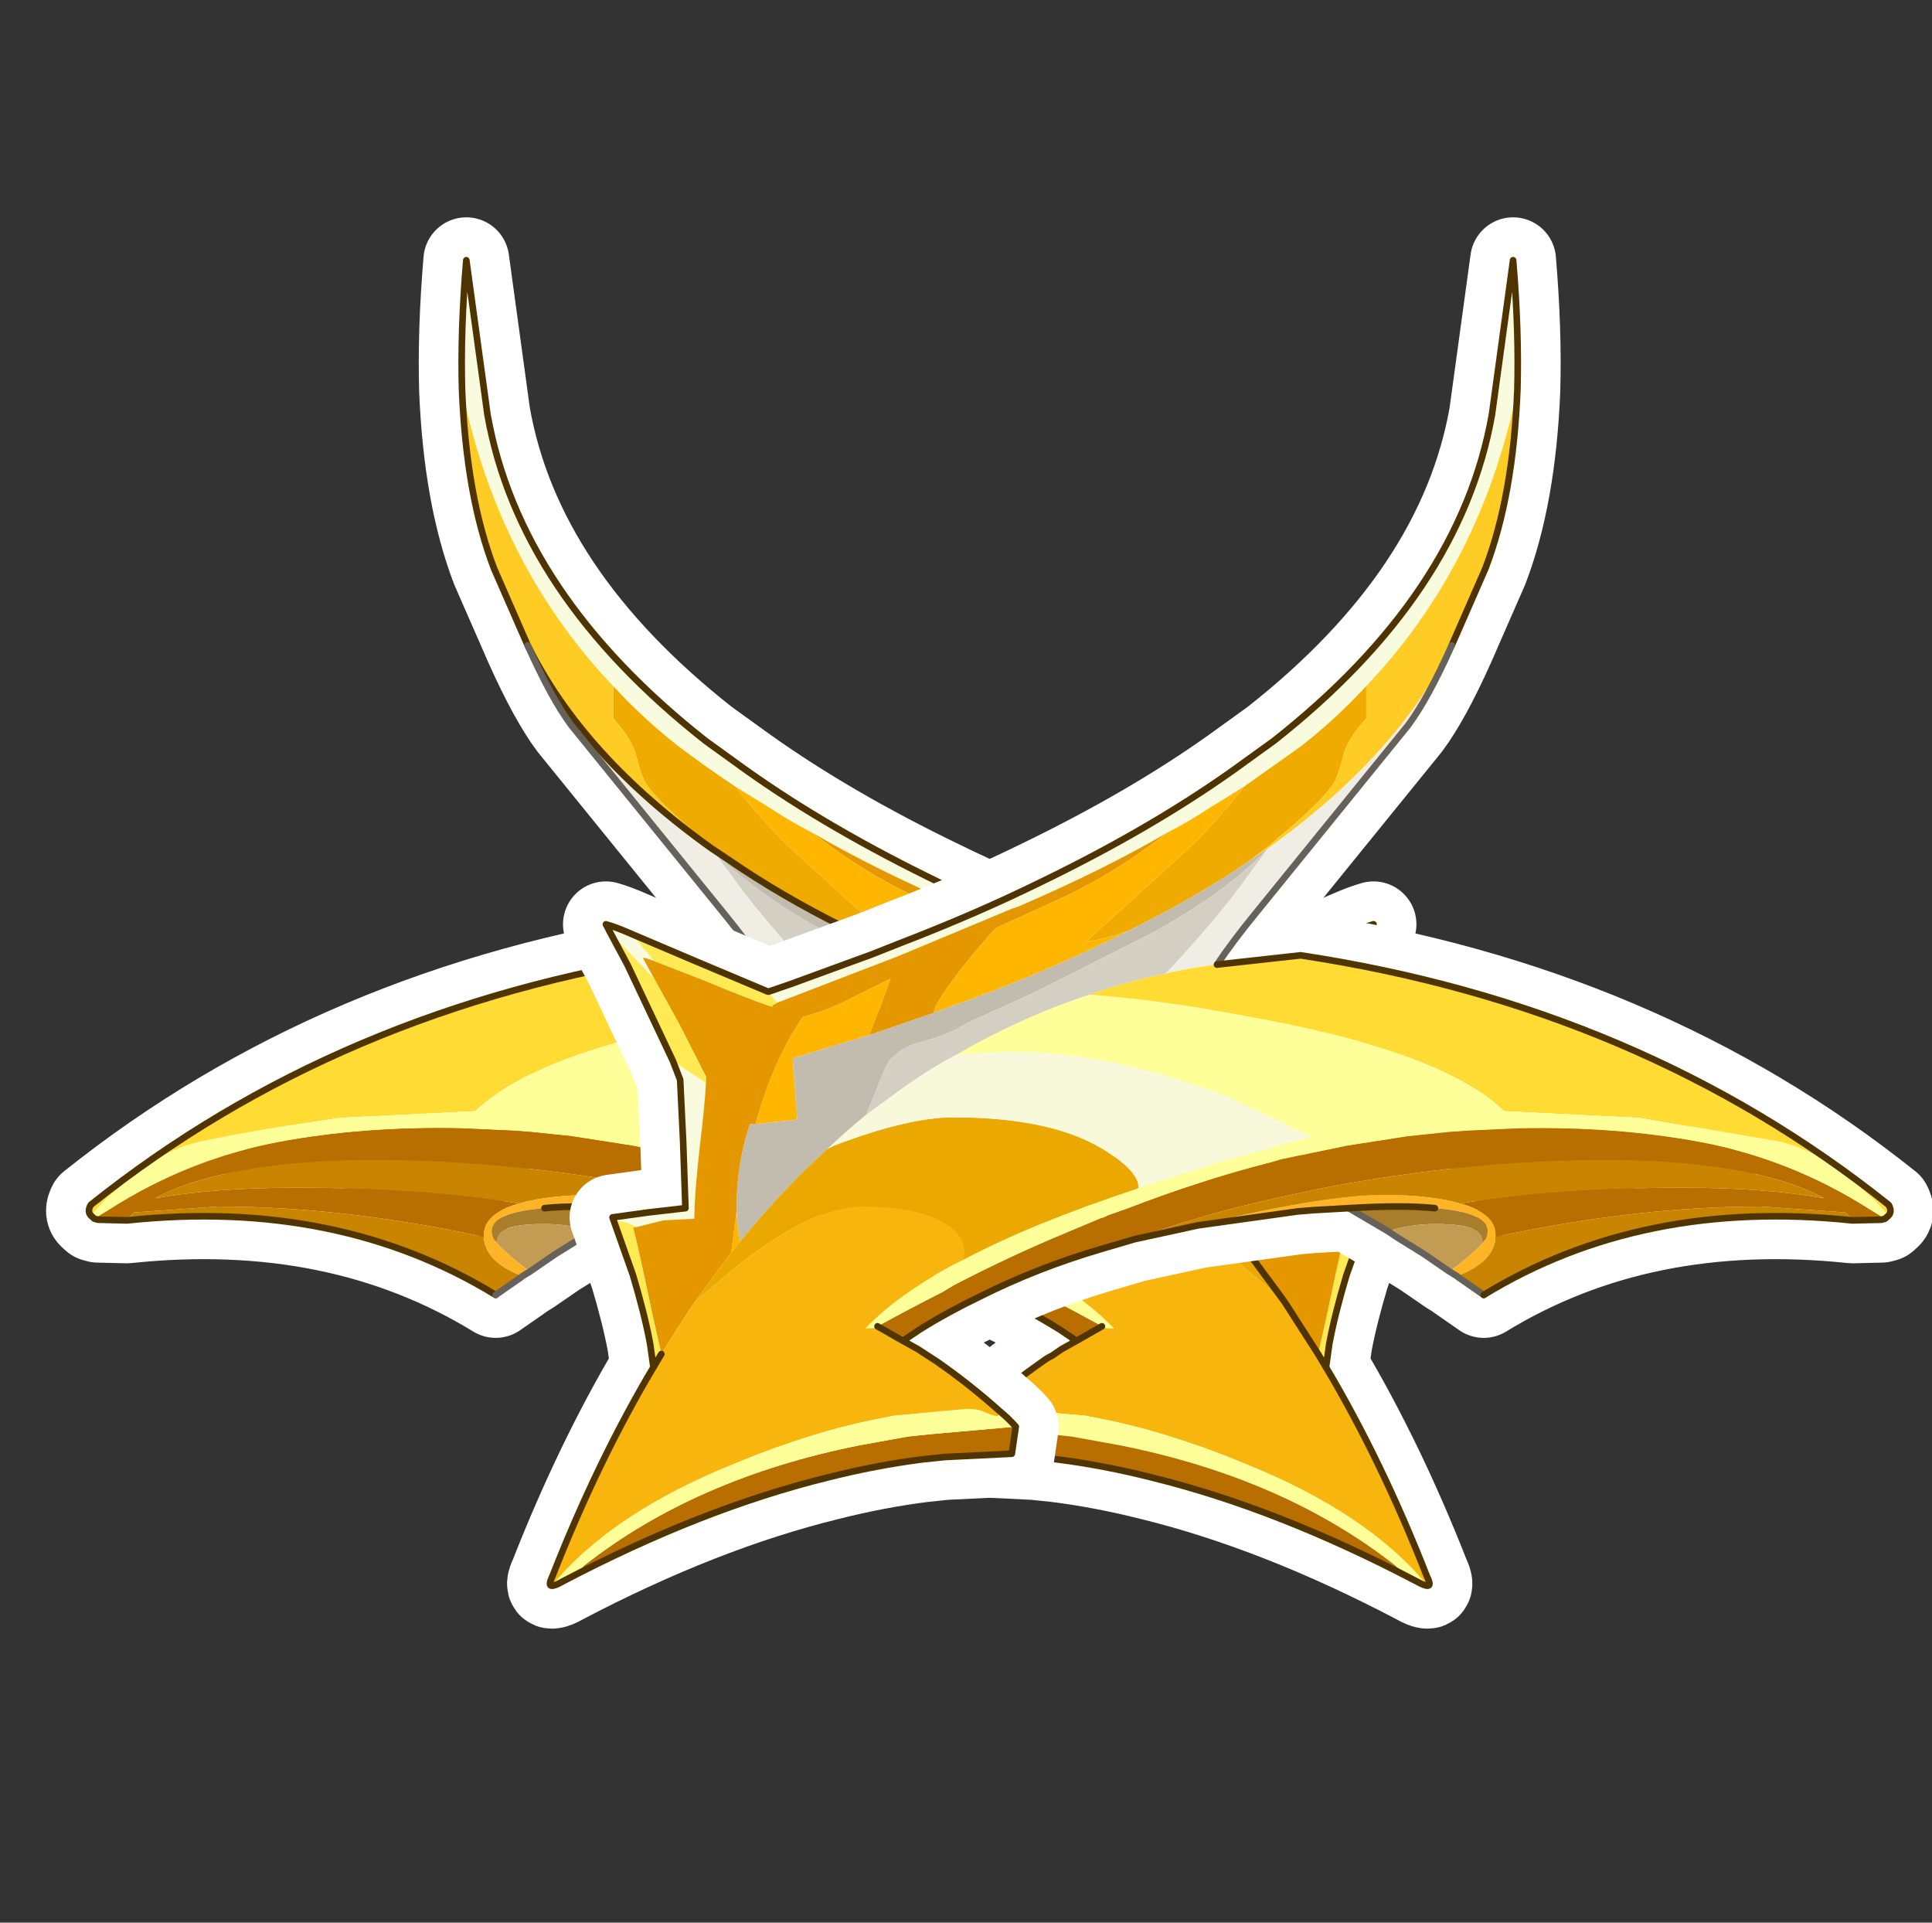 <?xml version="1.0" encoding="UTF-8" standalone="no"?>
<svg xmlns:ffdec="https://www.free-decompiler.com/flash" xmlns:xlink="http://www.w3.org/1999/xlink" ffdec:objectType="frame" height="30.0px" width="30.15px" xmlns="http://www.w3.org/2000/svg">
  <rect width="100%" height="100%" fill="#333333" stroke="none"/>
  <g transform="matrix(1.0, 0.0, 0.0, 1.0, 0.0, 0.0)">
    <use ffdec:characterId="1" height="30.0" transform="matrix(1.0, 0.0, 0.0, 1.0, 0.0, 0.0)" width="30.0" xlink:href="#shape0"/>
    <use ffdec:characterId="3" height="213.8" transform="matrix(0.103, 0.0, 0.0, 0.103, 0.716, 3.391)" width="285.95" xlink:href="#sprite0"/>
  </g>
  <defs>
    <g id="shape0" transform="matrix(1.0, 0.0, 0.0, 1.0, 0.0, 0.0)">
      <path d="M0.0 0.0 L30.0 0.0 30.0 30.0 0.0 30.0 0.0 0.0" fill="#33cc66" fill-opacity="0.0" fill-rule="evenodd" stroke="none"/>
    </g>
    <g id="sprite0" transform="matrix(1.0, 0.0, 0.0, 1.0, 91.1, 101.05)">
      <use ffdec:characterId="2" height="213.8" transform="matrix(1.0, 0.0, 0.0, 1.0, -91.1, -101.05)" width="285.95" xlink:href="#shape1"/>
    </g>
    <g id="shape1" transform="matrix(1.0, 0.0, 0.0, 1.0, 91.1, 101.05)">
      <path d="M-5.15 -30.05 L-5.15 -25.15 Q-2.25 -21.95 -1.65 -19.4 -0.8 -16.15 -0.05 -15.05 1.95 -12.2 8.9 -6.45 L9.25 -6.1 12.45 -3.65 9.75 -5.45 Q-9.8 -19.4 -18.1 -36.2 L-23.2 -47.85 Q-27.4 -58.8 -28.05 -74.95 -22.5 -48.25 -5.15 -30.05" fill="#ffcc25" fill-rule="evenodd" stroke="none"/>
      <path d="M12.45 -3.65 L9.25 -6.1 8.9 -6.45 Q1.95 -12.2 -0.05 -15.05 -0.8 -16.15 -1.65 -19.4 -2.25 -21.95 -5.15 -25.15 L-5.15 -30.05 Q-0.65 -25.15 4.7 -20.95 8.8 -17.85 13.45 -14.75 18.1 -8.55 24.65 -2.8 L36.9 8.3 37.15 8.65 Q34.3 8.3 30.7 6.95 L30.65 6.95 29.85 6.5 Q20.3 1.75 12.45 -3.65" fill="#f0ab00" fill-rule="evenodd" stroke="none"/>
      <path d="M-5.15 -30.05 Q-22.5 -48.25 -28.05 -74.95 -28.3 -83.95 -27.4 -94.55 L-24.2 -71.2 Q-19.4 -43.95 8.9 -21.7 L15.0 -17.3 Q27.6 -8.35 44.35 -0.25 54.15 4.55 65.45 8.9 L69.75 10.6 82.05 15.1 85.4 16.25 85.5 16.25 84.25 17.7 84.15 17.95 75.45 14.6 65.7 10.85 48.45 3.65 47.65 3.4 Q34.55 -2.25 25.15 -7.75 21.65 -9.55 18.8 -11.45 L13.45 -14.75 Q8.8 -17.85 4.7 -20.95 -0.65 -25.15 -5.15 -30.05 M106.2 7.5 Q108.45 6.5 110.05 6.05 L109.4 7.3 102.75 14.25 104.45 11.15 104.1 11.15 102.75 11.6 106.2 7.5 M99.9 26.75 Q99.25 28.1 98.8 29.6 L98.35 38.9 98.0 49.05 103.65 49.7 109.05 50.45 108.85 51.0 108.55 51.0 Q106.95 51.0 105.45 51.9 L105.35 51.9 101.35 50.9 96.65 50.65 Q96.65 46.95 95.8 39.5 95.05 33.3 94.9 30.1 L99.9 26.75" fill="#f8fbde" fill-rule="evenodd" stroke="none"/>
      <path d="M9.75 -5.45 L12.45 -3.65 Q20.3 1.75 29.85 6.5 L30.65 6.95 30.7 6.95 Q40.5 11.95 52.15 16.45 L60.35 19.45 70.1 22.8 81.75 26.35 81.05 35.65 87.35 36.3 88.25 36.3 88.85 38.3 Q89.6 41.15 89.95 43.85 L90.25 49.05 90.25 49.45 Q90.25 51.0 89.7 54.1 83.4 46.35 76.45 40.05 L73.45 37.3 70.65 34.95 69.65 32.55 69.0 30.95 Q67.8 27.75 67.25 27.0 L67.15 26.75 Q65.45 24.75 62.45 23.9 58.1 22.8 55.4 21.05 L45.1 16.35 Q34.8 11.4 27.85 7.65 16.1 1.3 9.75 -5.45" fill="#c2bcae" fill-rule="evenodd" stroke="none"/>
      <path d="M-18.1 -36.2 Q-9.8 -19.4 9.75 -5.45 L14.55 1.1 Q19.75 7.75 25.25 13.5 21.4 12.6 17.45 12.15 15.1 8.65 11.75 4.55 L-11.45 -24.05 Q-14.45 -28.05 -18.1 -36.2" fill="#f0ede5" fill-rule="evenodd" stroke="none"/>
      <path d="M30.7 6.95 Q34.3 8.3 37.15 8.65 L36.9 8.3 24.65 -2.8 Q18.1 -8.55 13.45 -14.75 L18.8 -11.45 Q21.65 -9.55 25.15 -7.75 33.45 -1.25 42.75 2.85 46.1 4.3 51.05 6.65 L53.85 9.85 Q60.35 17.8 60.35 19.35 L60.35 19.45 52.15 16.45 Q40.5 11.95 30.7 6.95 M70.1 22.8 L68.65 19.05 66.9 14.25 72.85 17.2 Q76.3 19.05 80.2 20.05 84.4 26.1 87.15 35.4 L87.35 36.3 81.05 35.65 81.75 26.35 70.1 22.8 M90.25 49.45 L91.05 55.75 89.7 54.1 Q90.25 51.0 90.25 49.45" fill="#ffb600" fill-rule="evenodd" stroke="none"/>
      <path d="M-84.3 50.15 Q-84.85 49.55 -84.3 48.55 -46.75 18.55 4.8 10.75 L17.45 12.15 Q21.4 12.6 25.25 13.5 31.2 14.7 36.8 16.7 24.85 17.6 10.25 20.45 -17.15 25.65 -26.05 34.3 L-46.4 35.3 Q-58.55 37.05 -67.45 38.9 -73.9 40.25 -80.4 46.25 -82.6 48.05 -84.2 50.15 L-84.3 50.15" fill="#ffdb33" fill-rule="evenodd" stroke="none"/>
      <path d="M118.25 106.25 Q117.7 106.25 116.6 105.6 L113.75 103.6 113.3 103.15 Q96.45 89.95 71.75 85.0 L64.3 83.65 60.95 83.3 47.95 82.15 Q49.05 80.9 50.4 79.8 L50.3 80.2 50.55 80.3 50.65 80.55 52.4 80.05 Q53.65 79.45 55.25 79.45 L66.45 80.45 68.65 80.9 Q78.65 82.8 90.35 87.65 109.2 95.2 118.25 106.25 M-83.75 50.65 L-84.3 50.15 -84.2 50.15 Q-82.6 48.05 -80.4 46.25 -73.9 40.25 -67.45 38.9 -58.55 37.05 -46.4 35.3 L-26.05 34.3 Q-17.15 25.65 10.25 20.45 24.85 17.6 36.8 16.7 47.2 20.15 56.85 25.75 L48.95 25.35 Q33.15 25.35 15.2 32.45 L3.05 38.3 5.15 38.75 17.55 42.25 29.35 45.95 29.6 46.1 Q45.35 51.3 55.85 56.85 58.5 58.1 60.6 59.45 67.0 63.3 70.75 67.3 L68.55 67.15 68.9 66.95 Q63.9 64.2 59.05 61.75 L57.4 60.75 Q48.95 56.35 40.65 52.9 L35.05 50.55 34.05 50.15 30.95 49.05 Q20.05 44.85 9.5 42.15 L7.55 41.6 -2.15 39.6 -11.45 38.15 -17.65 37.5 -20.5 37.3 -28.2 36.95 Q-43.05 36.65 -55.85 39.05 -69.45 41.6 -81.4 49.2 L-83.75 50.65" fill="#ffff99" fill-rule="evenodd" stroke="none"/>
      <path d="M116.6 105.6 Q95.55 94.55 76.45 89.85 69.15 88.0 62.05 87.1 L58.7 86.75 48.55 86.25 47.95 82.15 60.95 83.3 64.3 83.65 71.75 85.0 Q96.45 89.95 113.3 103.15 L113.75 103.6 116.6 105.6 M65.05 69.15 L62.45 67.4 Q58.1 64.7 53.4 62.45 44.75 58.1 35.05 55.25 32.6 54.4 29.95 53.75 20.3 50.15 8.65 47.55 L1.2 45.95 Q-21.0 41.75 -41.55 41.75 -53.6 41.75 -62.8 43.6 -70.1 45.1 -74.55 47.55 -65.5 45.95 -53.2 45.95 -33.75 45.95 -19.4 48.35 L-19.75 48.45 Q-24.6 49.9 -24.75 52.9 L-24.75 53.4 Q-46.0 48.8 -65.0 48.8 L-77.75 49.7 -79.0 50.9 -83.2 50.8 -83.75 50.65 -81.4 49.2 Q-69.45 41.6 -55.85 39.05 -43.05 36.65 -28.2 36.95 L-20.5 37.3 -17.65 37.5 -11.45 38.15 -2.15 39.6 7.55 41.6 9.5 42.15 Q20.05 44.85 30.95 49.05 L34.05 50.15 35.05 50.55 40.65 52.9 Q48.95 56.35 57.4 60.75 L59.05 61.75 Q63.9 64.2 68.9 66.95 L68.55 67.15 65.05 69.15" fill="#b86f00" fill-rule="evenodd" stroke="none"/>
      <path d="M29.95 53.75 Q25.25 52.55 20.3 51.65 12.75 49.8 6.65 48.7 -2.4 47.05 -7.85 47.05 -15.0 47.05 -19.4 48.35 -33.75 45.95 -53.2 45.95 -65.5 45.95 -74.55 47.55 -70.1 45.1 -62.8 43.6 -53.6 41.75 -41.55 41.75 -21.0 41.75 1.2 45.95 L8.65 47.55 Q20.3 50.15 29.95 53.75 M-18.9 59.35 L-19.0 59.45 -22.95 62.2 Q-46.9 47.55 -78.75 50.9 L-79.0 50.9 -77.75 49.7 -65.0 48.8 Q-46.0 48.8 -24.75 53.4 -24.6 56.75 -20.1 58.85 L-18.9 59.35" fill="#c98400" fill-rule="evenodd" stroke="none"/>
      <path d="M20.3 51.65 L5.25 49.55 2.8 49.35 -2.5 49.05 Q-10.7 48.55 -15.55 49.05 -25.1 49.8 -23.2 53.75 L-22.95 54.0 -22.85 54.25 Q-21.0 56.25 -17.75 58.65 L-18.9 59.35 -20.1 58.85 Q-24.6 56.75 -24.75 53.4 L-24.75 52.9 Q-24.6 49.9 -19.75 48.45 L-19.4 48.35 Q-15.0 47.05 -7.85 47.05 -2.4 47.05 6.65 48.7 12.75 49.8 20.3 51.65" fill="#ffb425" fill-rule="evenodd" stroke="none"/>
      <path d="M-2.5 49.05 L-8.45 52.55 Q-11.9 51.45 -15.55 51.45 -20.35 51.45 -21.85 52.45 -22.75 53.0 -22.85 54.25 L-22.95 54.0 -23.2 53.75 Q-25.1 49.8 -15.55 49.05 -10.7 48.55 -2.5 49.05" fill="#a87d2b" fill-rule="evenodd" stroke="none"/>
      <path d="M85.5 16.25 L96.55 11.6 106.2 7.5 102.75 11.6 Q100.1 12.5 95.05 14.6 87.85 17.6 84.85 18.55 L84.85 18.35 84.15 17.95 84.25 17.7 85.5 16.25 M109.4 7.3 L106.75 12.25 Q103.1 19.55 99.9 26.75 L94.9 30.1 94.9 29.1 Q94.9 28.85 99.0 21.05 L102.75 14.25 109.4 7.3 M108.85 51.0 L105.95 59.2 Q104.2 65.05 103.35 69.6 L102.85 73.15 101.65 71.15 102.25 68.5 103.1 64.7 Q105.45 53.55 105.95 52.0 L105.35 51.9 105.45 51.9 Q106.95 51.0 108.55 51.0 L108.85 51.0" fill="#ffea54" fill-rule="evenodd" stroke="none"/>
      <path d="M102.75 11.6 L104.1 11.15 104.45 11.15 102.75 14.25 99.0 21.05 Q94.9 28.85 94.9 29.1 L94.9 30.1 Q95.05 33.3 95.8 39.5 96.65 46.95 96.65 50.65 L101.35 50.9 105.35 51.9 105.95 52.0 Q105.45 53.55 103.1 64.7 L102.25 68.5 101.65 71.15 96.55 63.2 92.05 57.1 91.05 55.75 90.25 49.45 90.25 49.05 89.95 43.85 Q89.6 41.15 88.85 38.3 L88.25 36.3 87.35 36.3 87.15 35.4 Q84.4 26.1 80.2 20.05 76.3 19.05 72.85 17.2 L66.9 14.25 68.65 19.05 70.1 22.8 60.35 19.45 60.35 19.35 Q60.35 17.8 53.85 9.85 L51.05 6.65 Q46.1 4.3 42.75 2.85 33.45 -1.25 25.15 -7.75 34.55 -2.25 47.65 3.4 L48.45 3.65 65.7 10.85 75.45 14.6 84.15 17.95 84.85 18.35 84.85 18.55 Q87.85 17.6 95.05 14.6 100.1 12.5 102.75 11.6" fill="#e59700" fill-rule="evenodd" stroke="none"/>
      <path d="M9.75 -5.45 Q16.1 1.3 27.85 7.65 34.8 11.4 45.1 16.35 L55.4 21.05 Q58.1 22.8 62.45 23.9 65.45 24.75 67.15 26.75 L67.25 27.0 Q67.8 27.75 69.0 30.95 L69.65 32.55 70.65 34.95 64.7 30.6 62.35 29.0 56.85 25.75 Q47.2 20.15 36.8 16.7 31.2 14.7 25.25 13.5 19.75 7.75 14.55 1.1 L9.75 -5.45" fill="#d4cfc3" fill-rule="evenodd" stroke="none"/>
      <path d="M56.85 25.75 L62.35 29.0 64.7 30.6 70.65 34.95 73.45 37.3 76.45 40.05 75.55 39.6 Q64.3 35.3 57.5 35.3 42.25 35.3 34.3 40.4 29.35 43.5 29.35 45.95 L17.55 42.25 5.15 38.75 3.05 38.3 15.2 32.45 Q33.15 25.35 48.95 25.35 L56.85 25.75" fill="#f8f9da" fill-rule="evenodd" stroke="none"/>
      <path d="M91.05 55.75 L92.05 57.1 96.55 63.2 90.25 57.85 Q78.65 48.8 71.35 48.8 63.45 48.8 59.25 51.0 55.75 52.9 55.75 55.65 L55.85 56.85 Q45.35 51.3 29.6 46.1 L29.35 45.95 Q29.35 43.5 34.3 40.4 42.25 35.3 57.5 35.3 64.3 35.3 75.55 39.6 L76.45 40.05 Q83.4 46.35 89.7 54.1 L91.05 55.75" fill="#eaa800" fill-rule="evenodd" stroke="none"/>
      <path d="M102.85 73.15 Q111.3 87.35 118.15 104.8 118.85 106.25 118.25 106.25 109.2 95.2 90.35 87.65 78.65 82.8 68.65 80.9 L66.45 80.45 55.25 79.45 Q53.65 79.45 52.4 80.05 L50.65 80.55 50.55 80.3 50.3 80.2 50.4 79.8 Q54.85 75.8 59.95 72.25 60.6 71.75 61.35 71.35 L62.8 70.4 65.05 69.15 68.55 67.15 70.75 67.3 Q67.0 63.3 60.6 59.45 58.5 58.1 55.85 56.85 L55.75 55.65 Q55.75 52.9 59.25 51.0 63.45 48.8 71.35 48.8 78.65 48.8 90.25 57.85 L96.55 63.2 101.65 71.15 102.85 73.15" fill="#f7b50d" fill-rule="evenodd" stroke="none"/>
      <path d="M-8.45 52.55 L-9.95 53.55 -13.9 56.0 -17.75 58.65 Q-21.0 56.25 -22.85 54.25 -22.75 53.0 -21.85 52.45 -20.35 51.45 -15.55 51.45 -11.9 51.45 -8.45 52.55" fill="#c29c53" fill-rule="evenodd" stroke="none"/>
      <path d="M-28.05 -74.95 Q-27.4 -58.8 -23.2 -47.85 L-18.1 -36.2 Q-9.8 -19.4 9.75 -5.45 L12.45 -3.65 Q20.3 1.75 29.85 6.5 L30.65 6.95 30.7 6.95 Q40.5 11.95 52.15 16.45 L60.35 19.45 70.1 22.8 81.75 26.35 81.05 35.65 87.35 36.3 88.25 36.3 88.85 38.3 Q89.6 41.15 89.95 43.85 L90.25 49.05 90.25 49.45 Q90.25 51.0 89.7 54.1 83.4 46.35 76.45 40.05 L73.45 37.3 70.65 34.95 64.7 30.6 62.35 29.0 56.85 25.75 Q47.2 20.15 36.8 16.7 31.2 14.7 25.25 13.5 21.4 12.6 17.45 12.15 15.1 8.65 11.75 4.55 L-11.45 -24.05 Q-14.45 -28.05 -18.1 -36.2 M-28.05 -74.95 Q-28.3 -83.95 -27.4 -94.55 L-24.2 -71.2 Q-19.4 -43.95 8.9 -21.7 L15.0 -17.3 Q27.6 -8.35 44.35 -0.25 54.15 4.55 65.45 8.9 L69.75 10.6 82.05 15.1 85.4 16.25 85.5 16.25 96.55 11.6 106.2 7.5 Q108.45 6.5 110.05 6.05 L109.4 7.3 106.75 12.25 Q103.1 19.55 99.9 26.75 99.25 28.1 98.8 29.6 L98.35 38.9 98.0 49.05 103.65 49.7 109.05 50.45 108.85 51.0 105.95 59.2 Q104.2 65.05 103.35 69.6 L102.85 73.15 Q111.3 87.35 118.15 104.8 118.85 106.25 118.25 106.25 117.7 106.25 116.6 105.6 95.55 94.55 76.45 89.85 69.15 88.0 62.05 87.1 L58.7 86.75 48.55 86.25 47.95 82.15 Q49.05 80.9 50.4 79.8 54.85 75.8 59.95 72.25 60.6 71.75 61.35 71.35 L62.8 70.4 65.05 69.15 62.45 67.4 Q58.1 64.7 53.4 62.45 44.75 58.1 35.05 55.25 32.6 54.4 29.95 53.75 25.25 52.55 20.3 51.65 L5.25 49.55 2.8 49.35 -2.5 49.05 -8.45 52.55 -9.95 53.55 -13.9 56.0 -17.75 58.65 -18.9 59.35 -19.0 59.45 -22.95 62.2 Q-46.9 47.55 -78.75 50.9 L-79.0 50.9 -83.2 50.8 -83.75 50.65 -84.3 50.15 Q-84.85 49.55 -84.3 48.55 -46.75 18.55 4.8 10.75 L17.45 12.15 M91.05 55.75 L92.05 57.1 96.55 63.2 101.65 71.15 102.85 73.15 M91.05 55.75 L89.7 54.1 M65.05 69.15 L68.55 67.15 68.9 66.95 M-15.55 49.05 Q-10.7 48.55 -2.5 49.05" fill="none" stroke="#ffffff" stroke-linecap="round" stroke-linejoin="round" stroke-width="13.0"/>
      <path d="M85.5 16.25 L96.55 11.6 106.2 7.5 102.75 11.6 Q100.1 12.5 95.05 14.6 87.85 17.6 84.85 18.55 L84.85 18.35 84.15 17.95 84.3 17.7 85.5 16.25 M109.4 7.3 L106.75 12.25 Q103.1 19.55 99.9 26.75 L94.9 30.1 94.9 29.1 Q94.9 28.85 99.0 21.05 L102.75 14.25 109.4 7.3 M108.85 51.05 L105.95 59.2 Q104.2 65.05 103.35 69.6 L102.85 73.15 101.65 71.15 102.25 68.5 103.1 64.7 Q105.45 53.55 105.95 52.0 L105.35 51.9 105.45 51.9 Q106.95 51.05 108.55 51.05 L108.85 51.05" fill="#ffea54" fill-rule="evenodd" stroke="none"/>
      <path d="M-28.05 -74.95 Q-28.3 -83.95 -27.4 -94.55 L-24.2 -71.2 Q-19.4 -43.95 8.9 -21.7 L15.0 -17.3 Q27.6 -8.35 44.35 -0.25 54.15 4.55 65.45 8.9 L69.75 10.6 82.05 15.1 85.4 16.25 85.5 16.25 84.3 17.7 84.15 17.95 75.45 14.6 65.7 10.85 48.45 3.65 47.65 3.4 Q34.55 -2.25 25.15 -7.75 21.65 -9.55 18.8 -11.45 L13.45 -14.75 Q8.8 -17.85 4.7 -20.95 -0.65 -25.15 -5.15 -30.05 -22.5 -48.25 -28.05 -74.95 M106.2 7.5 Q108.45 6.5 110.05 6.05 L109.4 7.3 102.75 14.25 104.45 11.15 104.1 11.15 102.75 11.6 106.2 7.5 M99.9 26.75 Q99.25 28.1 98.8 29.6 L98.35 38.9 98.0 49.05 103.65 49.7 109.05 50.45 108.85 51.05 108.55 51.05 Q106.95 51.05 105.45 51.9 L105.35 51.9 101.35 50.9 96.65 50.65 Q96.65 46.95 95.8 39.5 95.05 33.3 94.9 30.1 L99.9 26.75" fill="#f8fbde" fill-rule="evenodd" stroke="none"/>
      <path d="M25.15 -7.75 Q34.55 -2.25 47.65 3.4 L48.45 3.65 65.7 10.85 75.45 14.6 84.15 17.95 84.85 18.35 84.85 18.55 Q87.85 17.6 95.05 14.6 100.1 12.5 102.75 11.6 L104.1 11.15 104.45 11.15 102.75 14.25 99.0 21.05 Q94.9 28.85 94.9 29.1 L94.9 30.1 Q95.05 33.3 95.8 39.5 96.65 46.95 96.65 50.65 L101.35 50.9 105.35 51.9 105.95 52.0 Q105.45 53.55 103.1 64.7 L102.25 68.5 101.65 71.15 96.55 63.2 92.05 57.1 91.05 55.75 90.25 49.45 90.25 49.05 89.95 43.85 Q89.6 41.15 88.85 38.3 L88.25 36.3 87.4 36.3 87.15 35.4 Q84.4 26.1 80.2 20.05 76.3 19.05 72.85 17.2 L66.9 14.25 68.65 19.05 70.1 22.8 60.35 19.45 60.35 19.35 Q60.35 17.8 53.85 9.85 L51.05 6.65 Q46.1 4.3 42.75 2.85 33.45 -1.25 25.15 -7.75" fill="#e59700" fill-rule="evenodd" stroke="none"/>
      <path d="M118.25 106.25 Q117.75 106.25 116.6 105.6 L113.75 103.6 113.3 103.15 Q96.45 89.95 71.75 85.0 L64.3 83.65 60.95 83.3 47.95 82.15 Q49.05 80.9 50.4 79.8 L50.3 80.2 50.55 80.3 50.65 80.55 52.4 80.05 Q53.65 79.45 55.25 79.45 L66.45 80.45 68.65 80.9 Q78.65 82.8 90.35 87.65 109.2 95.2 118.25 106.25 M-83.75 50.65 L-84.3 50.15 -84.2 50.15 Q-82.6 48.05 -80.4 46.25 -73.9 40.25 -67.5 38.9 -58.55 37.05 -46.4 35.3 L-26.05 34.3 Q-17.15 25.65 10.25 20.45 24.85 17.6 36.8 16.7 47.2 20.15 56.85 25.75 L48.95 25.35 Q33.15 25.35 15.2 32.45 L3.05 38.3 5.15 38.75 17.55 42.25 29.35 45.95 29.6 46.1 Q45.35 51.3 55.85 56.85 58.5 58.1 60.6 59.45 67.0 63.3 70.75 67.3 L68.55 67.15 68.9 66.95 Q63.95 64.2 59.05 61.75 L57.4 60.75 Q48.95 56.35 40.65 52.9 L35.05 50.55 34.05 50.15 30.95 49.05 Q20.05 44.85 9.5 42.15 L7.55 41.6 -2.15 39.6 -11.45 38.15 -17.65 37.5 -20.5 37.3 -28.2 36.95 Q-43.05 36.65 -55.85 39.05 -69.45 41.6 -81.4 49.2 L-83.75 50.65" fill="#ffff99" fill-rule="evenodd" stroke="none"/>
      <path d="M116.6 105.6 Q95.55 94.55 76.45 89.85 69.15 88.0 62.05 87.1 L58.7 86.75 48.55 86.25 47.95 82.15 60.95 83.3 64.3 83.65 71.75 85.0 Q96.45 89.95 113.3 103.15 L113.75 103.6 116.6 105.6 M65.05 69.15 L62.45 67.4 Q58.1 64.7 53.4 62.45 44.75 58.1 35.05 55.25 32.6 54.4 29.95 53.75 20.3 50.15 8.65 47.55 L1.2 45.95 Q-21.0 41.75 -41.55 41.75 -53.6 41.75 -62.8 43.6 -70.1 45.1 -74.55 47.55 -65.5 45.95 -53.2 45.95 -33.75 45.95 -19.4 48.35 L-19.75 48.45 Q-24.6 49.9 -24.75 52.9 L-24.75 53.4 Q-46.0 48.8 -65.0 48.8 L-77.75 49.7 -79.0 50.9 -83.2 50.8 -83.75 50.65 -81.4 49.2 Q-69.45 41.6 -55.85 39.05 -43.05 36.65 -28.2 36.95 L-20.5 37.3 -17.65 37.5 -11.45 38.15 -2.15 39.6 7.55 41.6 9.5 42.15 Q20.05 44.85 30.95 49.05 L34.05 50.15 35.05 50.55 40.65 52.9 Q48.95 56.35 57.4 60.75 L59.05 61.75 Q63.95 64.2 68.9 66.95 L68.55 67.15 65.05 69.15" fill="#b86f00" fill-rule="evenodd" stroke="none"/>
      <path d="M102.85 73.15 Q111.3 87.35 118.15 104.85 118.85 106.25 118.25 106.25 109.2 95.2 90.35 87.65 78.65 82.8 68.65 80.9 L66.45 80.45 55.25 79.45 Q53.65 79.45 52.4 80.05 L50.65 80.55 50.55 80.3 50.3 80.2 50.4 79.8 Q54.85 75.8 59.95 72.25 60.6 71.75 61.35 71.4 L62.8 70.4 65.05 69.15 68.55 67.15 70.75 67.3 Q67.0 63.3 60.6 59.45 58.5 58.1 55.85 56.85 L55.75 55.65 Q55.75 52.9 59.25 51.05 63.45 48.8 71.35 48.8 78.65 48.8 90.25 57.85 L96.55 63.2 101.65 71.15 102.85 73.15" fill="#f7b50d" fill-rule="evenodd" stroke="none"/>
      <path d="M13.45 -14.75 L18.8 -11.45 Q21.65 -9.55 25.15 -7.75 33.45 -1.25 42.75 2.85 46.1 4.3 51.05 6.65 L53.85 9.85 Q60.35 17.8 60.35 19.35 L60.35 19.45 52.15 16.45 Q40.0 11.75 29.85 6.5 30.35 6.65 30.7 6.95 34.3 8.3 37.15 8.65 L36.9 8.3 24.65 -2.8 Q18.1 -8.55 13.45 -14.75 M70.1 22.8 L68.65 19.05 66.9 14.25 72.85 17.2 Q76.3 19.05 80.2 20.05 84.4 26.1 87.15 35.4 L87.4 36.3 81.05 35.65 81.75 26.35 70.1 22.8 M90.25 49.45 L91.05 55.75 89.7 54.1 Q90.25 51.05 90.25 49.45" fill="#ffb600" fill-rule="evenodd" stroke="none"/>
      <path d="M70.65 34.95 L64.7 30.6 62.35 29.0 56.85 25.75 Q47.2 20.15 36.8 16.7 31.2 14.7 25.25 13.5 19.75 7.75 14.55 1.1 L9.75 -5.45 Q16.1 1.3 27.85 7.65 34.8 11.4 45.1 16.35 L55.4 21.05 Q58.1 22.8 62.45 23.9 65.45 24.75 67.15 26.75 L67.25 27.0 Q67.8 27.75 69.0 30.95 L69.65 32.55 70.65 34.95" fill="#d4cfc3" fill-rule="evenodd" stroke="none"/>
      <path d="M17.45 12.15 Q15.1 8.65 11.75 4.55 L-11.45 -24.05 Q-14.45 -28.05 -18.1 -36.2 -9.8 -19.4 9.75 -5.45 L14.55 1.1 Q19.75 7.75 25.25 13.5 21.4 12.6 17.45 12.15" fill="#f0ede5" fill-rule="evenodd" stroke="none"/>
      <path d="M-5.15 -30.05 Q-0.65 -25.15 4.7 -20.95 8.8 -17.85 13.45 -14.75 18.1 -8.55 24.65 -2.8 L36.9 8.3 37.15 8.65 Q34.3 8.3 30.7 6.95 30.35 6.65 29.85 6.5 20.3 1.75 12.45 -3.65 L9.25 -6.1 8.9 -6.45 Q1.95 -12.2 -0.05 -15.05 -0.8 -16.15 -1.65 -19.4 -2.25 -21.95 -5.15 -25.15 L-5.15 -30.05" fill="#f0ab00" fill-rule="evenodd" stroke="none"/>
      <path d="M87.4 36.3 L88.25 36.3 88.85 38.3 Q89.6 41.15 89.95 43.85 L90.25 49.05 90.25 49.45 Q90.25 51.05 89.7 54.1 83.4 46.35 76.45 40.05 L73.45 37.3 70.65 34.95 69.65 32.55 69.0 30.95 Q67.8 27.75 67.25 27.0 L67.15 26.75 Q65.45 24.75 62.45 23.9 58.1 22.8 55.4 21.05 L45.1 16.35 Q34.8 11.4 27.85 7.65 16.1 1.3 9.75 -5.45 L12.45 -3.65 Q20.3 1.75 29.85 6.5 40.0 11.75 52.15 16.45 L60.35 19.45 70.1 22.8 81.75 26.35 81.05 35.65 87.4 36.3" fill="#c2bcae" fill-rule="evenodd" stroke="none"/>
      <path d="M-84.3 50.15 Q-84.85 49.55 -84.3 48.55 -46.75 18.55 4.8 10.75 L17.45 12.15 Q21.4 12.6 25.25 13.5 31.2 14.7 36.8 16.7 24.85 17.6 10.25 20.45 -17.15 25.65 -26.05 34.3 L-46.4 35.3 Q-58.55 37.05 -67.5 38.9 -73.9 40.25 -80.4 46.25 -82.6 48.05 -84.2 50.15 L-84.3 50.15" fill="#ffdb33" fill-rule="evenodd" stroke="none"/>
      <path d="M-18.1 -36.2 L-23.2 -47.85 Q-27.4 -58.8 -28.05 -74.95 -22.5 -48.25 -5.15 -30.05 L-5.15 -25.15 Q-2.25 -21.95 -1.65 -19.4 -0.8 -16.15 -0.05 -15.05 1.95 -12.2 8.9 -6.45 L9.25 -6.1 12.45 -3.65 9.75 -5.45 Q-9.8 -19.4 -18.1 -36.2" fill="#ffcc25" fill-rule="evenodd" stroke="none"/>
      <path d="M29.95 53.75 Q25.25 52.55 20.3 51.65 12.75 49.8 6.7 48.7 -2.4 47.05 -7.85 47.05 -15.0 47.05 -19.4 48.35 -33.75 45.95 -53.2 45.95 -65.5 45.95 -74.55 47.55 -70.1 45.1 -62.8 43.6 -53.6 41.75 -41.55 41.75 -21.0 41.75 1.2 45.95 L8.65 47.55 Q20.3 50.15 29.95 53.75 M-18.9 59.35 L-19.0 59.45 -22.95 62.2 Q-46.9 47.55 -78.75 50.9 L-79.0 50.9 -77.75 49.7 -65.0 48.8 Q-46.0 48.8 -24.75 53.4 -24.6 56.75 -20.1 58.85 L-18.9 59.35" fill="#c98400" fill-rule="evenodd" stroke="none"/>
      <path d="M56.85 25.75 L62.35 29.0 64.7 30.6 70.65 34.95 73.45 37.3 76.45 40.05 75.55 39.6 Q64.3 35.3 57.5 35.3 42.25 35.3 34.3 40.4 29.35 43.5 29.35 45.95 L17.55 42.25 5.15 38.75 3.05 38.3 15.2 32.45 Q33.15 25.35 48.95 25.35 L56.85 25.75" fill="#f8f9da" fill-rule="evenodd" stroke="none"/>
      <path d="M20.3 51.65 L5.25 49.55 2.8 49.35 -2.5 49.05 Q-10.7 48.55 -15.55 49.05 -25.1 49.8 -23.2 53.75 L-22.95 54.0 -22.85 54.25 Q-21.0 56.25 -17.75 58.65 L-18.9 59.35 -20.1 58.85 Q-24.6 56.75 -24.75 53.4 L-24.75 52.9 Q-24.6 49.9 -19.75 48.45 L-19.4 48.35 Q-15.0 47.05 -7.85 47.05 -2.4 47.05 6.7 48.7 12.75 49.8 20.3 51.65" fill="#ffb425" fill-rule="evenodd" stroke="none"/>
      <path d="M-2.5 49.05 L-8.45 52.55 Q-11.9 51.45 -15.55 51.45 -20.35 51.45 -21.85 52.45 -22.75 53.0 -22.85 54.25 L-22.95 54.0 -23.2 53.75 Q-25.1 49.8 -15.55 49.05 -10.7 48.55 -2.5 49.05" fill="#a87d2b" fill-rule="evenodd" stroke="none"/>
      <path d="M-8.45 52.55 L-9.95 53.55 -13.9 56.0 -17.75 58.65 Q-21.0 56.25 -22.85 54.25 -22.75 53.0 -21.85 52.45 -20.35 51.45 -15.55 51.45 -11.9 51.45 -8.45 52.55" fill="#c29c53" fill-rule="evenodd" stroke="none"/>
      <path d="M91.05 55.75 L92.05 57.1 96.55 63.2 90.25 57.85 Q78.65 48.8 71.35 48.8 63.45 48.8 59.25 51.05 55.75 52.9 55.75 55.65 L55.85 56.85 Q45.35 51.3 29.6 46.1 L29.35 45.95 Q29.35 43.5 34.3 40.4 42.25 35.3 57.5 35.3 64.3 35.3 75.55 39.6 L76.45 40.05 Q83.4 46.35 89.7 54.1 L91.05 55.75" fill="#eaa800" fill-rule="evenodd" stroke="none"/>
      <path d="M-28.05 -74.95 Q-28.3 -83.95 -27.4 -94.55 L-24.2 -71.2 Q-19.4 -43.95 8.9 -21.7 L15.0 -17.3 Q27.6 -8.35 44.35 -0.25 54.15 4.55 65.45 8.9 L69.75 10.6 82.05 15.1 85.4 16.25 85.5 16.25 96.55 11.6 106.2 7.5 Q108.45 6.5 110.05 6.05 L109.4 7.3 106.75 12.25 Q103.1 19.55 99.9 26.75 99.25 28.1 98.8 29.6 L98.35 38.9 98.0 49.05 103.65 49.7 109.05 50.45 108.85 51.05 105.95 59.2 Q104.2 65.05 103.35 69.6 L102.85 73.15 101.65 71.15 96.55 63.2 92.05 57.1 91.05 55.75 89.7 54.1 Q90.25 51.05 90.25 49.45 L90.25 49.05 89.95 43.85 Q89.6 41.15 88.85 38.3 L88.25 36.3 87.4 36.3 81.05 35.65 81.75 26.35 70.1 22.8 60.35 19.45 52.15 16.45 Q40.0 11.75 29.85 6.5 20.3 1.75 12.45 -3.65 L9.75 -5.45 Q-9.8 -19.4 -18.1 -36.2 L-23.2 -47.85 Q-27.4 -58.8 -28.05 -74.95" fill="none" stroke="#4f3401" stroke-linecap="round" stroke-linejoin="round" stroke-width="1.0"/>
      <path d="M102.85 73.15 Q111.3 87.35 118.15 104.85 118.85 106.25 118.25 106.25 117.75 106.25 116.6 105.6 95.55 94.55 76.45 89.85 69.15 88.0 62.05 87.1 L58.7 86.75 48.55 86.25 47.95 82.15 Q49.05 80.9 50.4 79.8 54.85 75.8 59.95 72.25 60.6 71.75 61.35 71.4 L62.8 70.4 65.05 69.15 62.45 67.4 Q58.1 64.7 53.4 62.45 44.75 58.1 35.05 55.25 32.6 54.4 29.95 53.75 25.25 52.55 20.3 51.65 L5.25 49.55 2.8 49.35 -2.5 49.05 Q-10.7 48.55 -15.55 49.05 M-22.95 62.2 Q-46.9 47.55 -78.75 50.9 L-79.0 50.9 -83.2 50.8 -83.75 50.65 -84.3 50.15 Q-84.85 49.55 -84.3 48.55 -46.75 18.55 4.8 10.75 L17.45 12.15 Q21.4 12.6 25.25 13.5 31.2 14.7 36.8 16.7 47.2 20.15 56.85 25.75 L62.35 29.0 64.7 30.6 70.65 34.95 73.45 37.3 76.45 40.05 Q83.4 46.35 89.7 54.1 M68.55 67.15 L65.05 69.15 M68.55 67.15 L68.9 66.95" fill="none" stroke="#513500" stroke-linecap="round" stroke-linejoin="round" stroke-width="1.0"/>
      <path d="M-2.5 49.05 L-8.45 52.55 -9.95 53.55 -13.9 56.0 -17.75 58.65 -18.9 59.35 -19.0 59.45 -22.95 62.2 M17.45 12.15 Q15.1 8.65 11.75 4.55 L-11.45 -24.05 Q-14.45 -28.05 -18.1 -36.2" fill="none" stroke="#66615b" stroke-linecap="round" stroke-linejoin="round" stroke-width="1.0"/>
      <path d="M78.65 -7.75 Q82.15 -9.55 85.0 -11.45 L90.35 -14.75 99.1 -20.95 Q104.45 -25.15 108.95 -30.05 126.3 -48.25 131.85 -74.95 132.1 -83.95 131.2 -94.55 L128.0 -71.2 Q123.2 -43.95 94.9 -21.7 L88.8 -17.3 Q76.2 -8.35 59.45 -0.25 49.65 4.55 38.35 8.9 L34.05 10.6 21.75 15.1 18.4 16.25 18.3 16.25 19.55 17.7 19.65 17.95 28.35 14.6 38.1 10.85 55.35 3.65 56.15 3.4 Q69.25 -2.25 78.65 -7.75 M-2.4 7.5 Q-4.65 6.5 -6.25 6.05 L-5.6 7.3 1.05 14.25 -0.65 11.15 -0.3 11.15 1.05 11.6 -2.4 7.5 M3.9 26.75 L5.0 29.6 5.45 38.9 5.8 49.05 0.15 49.7 -5.25 50.45 -5.05 51.0 -4.75 51.0 Q-3.15 51.0 -1.65 51.9 L-1.55 51.9 2.45 50.9 7.15 50.65 Q7.15 46.95 8.0 39.5 8.75 33.3 8.9 30.1 L3.9 26.75" fill="#f8fbde" fill-rule="evenodd" stroke="none"/>
      <path d="M90.35 -14.75 Q85.7 -8.55 79.15 -2.8 L66.9 8.3 66.65 8.65 Q69.5 8.3 73.1 6.95 L73.15 6.95 73.95 6.5 Q83.5 1.75 91.35 -3.65 L94.55 -6.1 94.9 -6.45 Q101.85 -12.2 103.85 -15.05 104.6 -16.15 105.45 -19.4 106.05 -21.95 108.95 -25.15 L108.95 -30.05 Q104.45 -25.15 99.1 -20.95 L90.35 -14.75" fill="#f0ab00" fill-rule="evenodd" stroke="none"/>
      <path d="M108.95 -30.05 L108.95 -25.15 Q106.05 -21.95 105.45 -19.4 104.6 -16.15 103.85 -15.05 101.85 -12.2 94.9 -6.45 L94.55 -6.1 91.35 -3.65 94.05 -5.45 Q113.6 -19.4 121.9 -36.2 L127.0 -47.85 Q131.2 -58.8 131.85 -74.95 126.3 -48.25 108.95 -30.05" fill="#ffcc25" fill-rule="evenodd" stroke="none"/>
      <path d="M73.1 6.95 Q63.3 11.95 51.65 16.45 L43.45 19.45 33.7 22.8 22.05 26.35 22.75 35.65 16.45 36.3 15.55 36.3 14.95 38.3 Q14.2 41.15 13.85 43.85 13.55 46.45 13.55 49.05 L13.55 49.45 Q13.55 51.0 14.1 54.1 20.4 46.35 27.35 40.05 L30.35 37.3 33.15 34.95 34.15 32.55 34.8 30.95 Q36.0 27.75 36.55 27.0 L36.65 26.75 Q38.35 24.75 41.35 23.9 45.7 22.8 48.4 21.05 L58.7 16.35 75.95 7.65 Q87.7 1.3 94.05 -5.45 L91.35 -3.65 Q83.5 1.75 73.95 6.5 L73.15 6.95 73.1 6.95" fill="#c2bcae" fill-rule="evenodd" stroke="none"/>
      <path d="M73.1 6.95 Q69.5 8.3 66.65 8.65 L66.9 8.3 79.15 -2.8 Q85.7 -8.55 90.35 -14.75 L85.0 -11.45 Q82.15 -9.55 78.65 -7.75 70.35 -1.25 61.05 2.85 L52.75 6.65 49.95 9.85 Q43.45 17.8 43.45 19.35 L43.45 19.45 51.65 16.45 Q63.3 11.95 73.1 6.95 M16.45 36.3 L22.75 35.65 22.05 26.35 33.7 22.8 Q34.25 21.15 35.15 19.05 L36.9 14.25 30.95 17.2 Q27.5 19.05 23.6 20.05 19.4 26.1 16.65 35.4 L16.45 36.3 M13.55 49.45 L12.75 55.75 14.1 54.1 Q13.55 51.0 13.55 49.45" fill="#ffb600" fill-rule="evenodd" stroke="none"/>
      <path d="M-2.4 7.5 L1.05 11.6 8.75 14.6 Q15.95 17.6 18.95 18.55 L18.95 18.35 19.65 17.95 19.55 17.7 18.3 16.25 7.25 11.6 -2.4 7.5 M1.05 14.25 L-5.6 7.3 -2.95 12.25 3.9 26.75 8.9 30.1 8.9 29.1 4.8 21.05 1.05 14.25 M-5.05 51.0 L-2.15 59.2 Q-0.4 65.05 0.45 69.6 L0.95 73.15 2.15 71.15 1.55 68.5 0.7 64.7 Q-1.65 53.55 -2.15 52.0 L-1.55 51.9 -1.65 51.9 Q-3.15 51.0 -4.75 51.0 L-5.05 51.0" fill="#ffea54" fill-rule="evenodd" stroke="none"/>
      <path d="M43.45 19.45 L43.45 19.35 Q43.45 17.8 49.95 9.85 L52.75 6.65 61.05 2.85 Q70.35 -1.25 78.65 -7.75 69.25 -2.25 56.15 3.4 L55.35 3.65 38.1 10.85 28.35 14.6 19.65 17.95 18.95 18.35 18.95 18.55 Q15.95 17.6 8.75 14.6 L1.05 11.6 -0.3 11.15 -0.65 11.15 1.05 14.25 4.8 21.05 8.9 29.1 8.9 30.1 Q8.75 33.3 8.0 39.5 7.15 46.95 7.15 50.65 L2.45 50.9 -1.55 51.9 -2.15 52.0 Q-1.65 53.55 0.7 64.7 L1.55 68.5 2.15 71.15 Q4.65 67.05 7.25 63.2 L11.75 57.1 12.75 55.75 13.55 49.45 13.55 49.05 Q13.55 46.45 13.85 43.85 14.2 41.15 14.95 38.3 L15.55 36.3 16.45 36.3 16.65 35.4 Q19.4 26.1 23.6 20.05 27.5 19.05 30.95 17.2 L36.9 14.25 35.15 19.05 Q34.25 21.15 33.7 22.8 L43.45 19.45" fill="#e59700" fill-rule="evenodd" stroke="none"/>
      <path d="M0.95 73.15 Q-7.5 87.35 -14.35 104.8 -15.05 106.25 -14.45 106.25 -5.4 95.2 13.45 87.65 25.15 82.8 35.15 80.9 L37.35 80.45 48.55 79.45 Q50.15 79.45 51.4 80.05 52.5 80.55 53.15 80.55 L53.25 80.3 53.5 80.2 53.4 79.8 Q48.95 75.8 43.85 72.25 L42.45 71.35 41.0 70.4 38.75 69.15 35.25 67.15 33.05 67.3 Q36.8 63.3 43.2 59.45 45.3 58.1 47.95 56.85 L48.05 55.65 Q48.05 52.9 44.55 51.0 40.35 48.8 32.45 48.8 25.15 48.8 13.55 57.85 L7.25 63.2 Q4.65 67.05 2.15 71.15 L0.95 73.15" fill="#f7b50d" fill-rule="evenodd" stroke="none"/>
      <path d="M12.75 55.75 L11.75 57.1 7.25 63.2 13.55 57.85 Q25.15 48.8 32.45 48.8 40.35 48.8 44.55 51.0 48.05 52.9 48.05 55.65 L47.95 56.85 Q58.45 51.3 74.2 46.1 L74.45 45.95 Q74.45 43.5 69.5 40.4 61.55 35.3 46.3 35.3 39.5 35.3 28.25 39.6 L27.35 40.05 Q20.4 46.35 14.1 54.1 L12.75 55.75" fill="#eaa800" fill-rule="evenodd" stroke="none"/>
      <path d="M94.05 -5.45 Q87.7 1.3 75.95 7.65 L58.7 16.35 48.4 21.05 Q45.7 22.8 41.35 23.9 38.35 24.75 36.65 26.75 L36.55 27.0 Q36.0 27.75 34.8 30.95 L34.15 32.55 33.15 34.95 39.1 30.6 41.45 29.0 Q44.2 27.2 46.95 25.75 56.6 20.15 67.0 16.7 72.6 14.7 78.55 13.5 84.05 7.75 89.25 1.1 L94.05 -5.45" fill="#d4cfc3" fill-rule="evenodd" stroke="none"/>
      <path d="M27.35 40.05 L28.25 39.6 Q39.5 35.3 46.3 35.3 61.55 35.3 69.5 40.4 74.45 43.5 74.45 45.95 L86.25 42.25 98.65 38.75 100.75 38.3 88.6 32.45 Q70.65 25.35 54.85 25.35 L46.95 25.75 Q44.2 27.2 41.45 29.0 L39.1 30.6 33.15 34.95 30.35 37.3 27.35 40.05" fill="#f8f9da" fill-rule="evenodd" stroke="none"/>
      <path d="M-14.45 106.25 Q-13.9 106.25 -12.8 105.6 L-9.95 103.6 -9.5 103.15 Q7.35 89.95 32.05 85.0 L39.5 83.65 42.85 83.3 55.85 82.15 Q54.75 80.9 53.4 79.8 L53.5 80.2 53.25 80.3 53.15 80.55 Q52.5 80.55 51.4 80.05 50.15 79.45 48.55 79.45 L37.35 80.45 35.15 80.9 Q25.15 82.8 13.45 87.65 -5.4 95.2 -14.45 106.25 M187.55 50.65 L188.1 50.15 188.0 50.15 Q186.4 48.05 184.2 46.25 177.7 40.25 171.25 38.9 L150.2 35.3 129.85 34.3 Q120.95 25.65 93.55 20.45 78.95 17.6 67.0 16.7 56.6 20.15 46.95 25.75 L54.85 25.35 Q70.65 25.35 88.6 32.45 L100.75 38.3 98.65 38.75 86.25 42.25 74.45 45.95 74.2 46.1 Q58.45 51.3 47.95 56.85 45.3 58.1 43.2 59.45 36.8 63.3 33.05 67.3 L35.25 67.15 34.9 66.95 Q39.9 64.2 44.75 61.75 L46.4 60.75 Q54.85 56.35 63.15 52.9 L68.75 50.55 Q69.25 50.45 69.75 50.15 L72.85 49.05 Q83.75 44.85 94.3 42.15 L96.25 41.6 105.95 39.6 115.25 38.15 121.45 37.5 124.3 37.3 132.0 36.95 Q146.85 36.65 159.65 39.05 173.25 41.6 185.2 49.2 L187.55 50.65" fill="#ffff99" fill-rule="evenodd" stroke="none"/>
      <path d="M188.1 50.15 Q188.65 49.55 188.1 48.55 150.55 18.55 99.0 10.75 L86.35 12.15 Q82.4 12.6 78.55 13.5 72.6 14.7 67.0 16.7 78.95 17.6 93.55 20.45 120.95 25.65 129.85 34.3 L150.2 35.3 171.25 38.9 Q177.7 40.25 184.2 46.25 186.4 48.05 188.0 50.15 L188.1 50.15" fill="#ffdb33" fill-rule="evenodd" stroke="none"/>
      <path d="M86.35 12.15 Q88.7 8.65 92.05 4.55 L115.25 -24.05 Q118.25 -28.05 121.9 -36.2 113.6 -19.4 94.05 -5.45 L89.25 1.1 Q84.05 7.75 78.55 13.5 82.4 12.6 86.35 12.15" fill="#f0ede5" fill-rule="evenodd" stroke="none"/>
      <path d="M-12.8 105.6 Q8.25 94.55 27.35 89.85 34.65 88.0 41.75 87.1 L45.1 86.75 55.25 86.25 55.85 82.15 42.85 83.3 39.5 83.65 32.05 85.0 Q7.35 89.95 -9.5 103.15 L-9.95 103.6 -12.8 105.6 M38.75 69.15 L41.35 67.4 Q45.7 64.7 50.4 62.45 59.05 58.1 68.75 55.25 L73.85 53.75 Q83.5 50.15 95.15 47.55 L102.6 45.95 Q124.8 41.75 145.35 41.75 157.4 41.75 166.6 43.6 173.9 45.1 178.35 47.55 169.3 45.95 157.0 45.95 137.55 45.95 123.2 48.35 L123.55 48.45 Q128.4 49.9 128.55 52.9 L128.55 53.4 Q149.8 48.8 168.8 48.8 L181.55 49.7 182.8 50.9 187.0 50.8 187.55 50.65 185.2 49.2 Q173.25 41.6 159.65 39.05 146.85 36.65 132.0 36.95 L124.3 37.3 121.45 37.5 115.25 38.15 105.95 39.6 96.25 41.6 94.3 42.15 Q83.75 44.85 72.85 49.05 L69.75 50.15 Q69.25 50.45 68.75 50.55 L63.15 52.9 Q54.85 56.35 46.4 60.75 L44.75 61.75 Q39.9 64.2 34.9 66.95 L35.25 67.15 38.75 69.15" fill="#b86f00" fill-rule="evenodd" stroke="none"/>
      <path d="M73.85 53.75 L83.5 51.65 Q91.05 49.8 97.15 48.7 106.2 47.05 111.65 47.05 118.8 47.05 123.2 48.35 137.55 45.95 157.0 45.95 169.3 45.95 178.35 47.55 173.9 45.1 166.6 43.6 157.4 41.75 145.35 41.75 124.8 41.75 102.6 45.95 L95.15 47.55 Q83.5 50.15 73.85 53.75 M122.7 59.35 L122.8 59.45 126.75 62.2 Q150.7 47.55 182.55 50.9 L182.8 50.9 181.55 49.7 168.8 48.8 Q149.8 48.8 128.55 53.4 128.4 56.75 123.9 58.85 L122.7 59.35" fill="#c98400" fill-rule="evenodd" stroke="none"/>
      <path d="M83.5 51.65 L98.55 49.55 101.0 49.35 106.3 49.05 Q114.5 48.55 119.35 49.05 128.9 49.8 127.0 53.75 L126.75 54.0 126.65 54.25 Q124.8 56.25 121.55 58.65 L122.7 59.35 123.9 58.85 Q128.4 56.75 128.55 53.4 L128.55 52.9 Q128.4 49.9 123.55 48.45 L123.2 48.35 Q118.8 47.05 111.65 47.05 106.2 47.05 97.15 48.7 91.05 49.8 83.5 51.65" fill="#ffb425" fill-rule="evenodd" stroke="none"/>
      <path d="M106.3 49.05 L112.25 52.55 Q115.7 51.45 119.35 51.45 124.15 51.45 125.65 52.45 126.55 53.0 126.65 54.25 L126.75 54.0 127.0 53.75 Q128.9 49.8 119.35 49.05 114.5 48.55 106.3 49.05" fill="#a87d2b" fill-rule="evenodd" stroke="none"/>
      <path d="M112.25 52.55 L113.75 53.55 117.7 56.0 121.55 58.65 Q124.8 56.25 126.65 54.25 126.55 53.0 125.65 52.45 124.15 51.45 119.35 51.45 115.7 51.45 112.25 52.55" fill="#c29c53" fill-rule="evenodd" stroke="none"/>
      <path d="M73.1 6.95 Q63.3 11.95 51.65 16.45 L43.45 19.45 33.7 22.8 22.05 26.35 22.75 35.65 16.45 36.3 15.55 36.3 14.95 38.3 Q14.2 41.15 13.85 43.85 13.55 46.45 13.55 49.05 L13.55 49.45 Q13.55 51.0 14.1 54.1 20.4 46.35 27.35 40.05 L30.35 37.3 33.15 34.95 39.1 30.6 41.45 29.0 Q44.2 27.2 46.95 25.75 56.6 20.15 67.0 16.7 72.6 14.7 78.55 13.5 82.4 12.6 86.35 12.15 88.7 8.65 92.05 4.55 L115.25 -24.05 Q118.25 -28.05 121.9 -36.2 L127.0 -47.85 Q131.2 -58.8 131.85 -74.95 132.1 -83.95 131.2 -94.55 L128.0 -71.2 Q123.2 -43.95 94.9 -21.7 L88.8 -17.3 Q76.2 -8.35 59.45 -0.25 49.65 4.55 38.35 8.9 L34.05 10.6 21.75 15.1 18.4 16.25 18.3 16.25 7.25 11.6 -2.4 7.5 Q-4.65 6.5 -6.25 6.05 L-5.6 7.3 -2.95 12.25 3.9 26.75 5.0 29.6 5.45 38.9 5.8 49.05 0.15 49.7 -5.25 50.45 -5.05 51.0 -2.15 59.2 Q-0.4 65.05 0.45 69.6 L0.95 73.15 Q-7.5 87.35 -14.35 104.8 -15.05 106.25 -14.45 106.25 -13.9 106.25 -12.8 105.6 8.25 94.55 27.35 89.85 34.65 88.0 41.75 87.1 L45.1 86.75 55.25 86.25 55.85 82.15 Q54.75 80.9 53.4 79.8 48.95 75.8 43.85 72.25 L42.45 71.35 41.0 70.4 38.75 69.15 41.35 67.4 Q45.7 64.7 50.4 62.45 59.05 58.1 68.75 55.25 L73.85 53.75 83.5 51.65 98.55 49.55 101.0 49.35 106.3 49.05 112.25 52.55 113.75 53.55 117.7 56.0 121.55 58.65 122.7 59.35 122.8 59.45 126.75 62.2 Q150.7 47.55 182.55 50.9 L182.8 50.9 187.0 50.8 187.55 50.65 188.1 50.15 Q188.65 49.55 188.1 48.55 150.55 18.55 99.0 10.75 L86.35 12.15 M91.35 -3.65 Q83.5 1.75 73.95 6.5 L73.15 6.95 73.1 6.95 M94.05 -5.45 L91.35 -3.65 M12.75 55.75 L11.75 57.1 7.25 63.2 Q4.65 67.05 2.15 71.15 L0.95 73.15 M12.75 55.75 L14.1 54.1 M35.25 67.15 L38.75 69.15 M35.25 67.15 L34.9 66.95 M119.35 49.05 Q114.5 48.55 106.3 49.05 M121.9 -36.2 Q113.6 -19.4 94.05 -5.45" fill="none" stroke="#ffffff" stroke-linecap="round" stroke-linejoin="round" stroke-width="13.0"/>
      <path d="M18.3 16.25 L18.4 16.25 21.75 15.1 34.05 10.6 38.35 8.9 Q49.65 4.55 59.45 -0.25 76.2 -8.35 88.8 -17.3 L94.9 -21.7 Q123.2 -43.95 128.0 -71.2 L131.2 -94.55 Q132.1 -83.95 131.85 -74.95 126.3 -48.25 108.95 -30.05 104.45 -25.15 99.1 -20.95 L90.35 -14.75 85.0 -11.45 Q82.15 -9.55 78.65 -7.75 69.25 -2.25 56.15 3.4 L55.35 3.65 38.1 10.85 28.35 14.6 19.65 17.95 19.55 17.7 18.3 16.25 M-5.05 51.0 L-5.25 50.45 0.15 49.7 5.8 49.05 5.45 38.9 5.0 29.6 3.9 26.75 8.9 30.1 Q8.75 33.3 8.0 39.5 7.15 46.95 7.15 50.65 L2.45 50.9 -1.55 51.9 -1.65 51.9 Q-3.15 51.0 -4.75 51.0 L-5.05 51.0 M-5.6 7.3 L-6.25 6.05 Q-4.65 6.5 -2.4 7.5 L1.05 11.6 -0.3 11.15 -0.65 11.15 1.05 14.25 -5.6 7.3" fill="#f8fbde" fill-rule="evenodd" stroke="none"/>
      <path d="M90.35 -14.75 L99.1 -20.95 Q104.45 -25.15 108.95 -30.05 L108.95 -25.15 Q106.05 -21.95 105.45 -19.4 104.6 -16.15 103.85 -15.05 101.85 -12.2 94.9 -6.45 L94.55 -6.1 91.35 -3.65 Q83.5 1.75 73.95 6.5 L73.15 6.95 73.1 6.95 Q69.5 8.3 66.65 8.65 L66.9 8.3 79.15 -2.8 Q85.7 -8.55 90.35 -14.75" fill="#f0ab00" fill-rule="evenodd" stroke="none"/>
      <path d="M78.65 -7.75 Q82.15 -9.55 85.0 -11.45 L90.35 -14.75 Q85.7 -8.55 79.15 -2.8 L66.9 8.3 66.65 8.65 Q69.5 8.3 73.1 6.95 63.3 11.95 51.65 16.45 L43.45 19.45 43.45 19.35 Q43.45 17.8 49.95 9.85 L52.75 6.65 61.05 2.85 Q70.35 -1.25 78.65 -7.75 M33.7 22.8 L22.05 26.35 22.75 35.65 16.45 36.3 16.65 35.4 Q19.4 26.1 23.6 20.05 27.5 19.05 30.95 17.2 L36.9 14.25 35.15 19.05 Q34.25 21.15 33.7 22.8 M13.55 49.45 Q13.55 51.0 14.1 54.1 L12.75 55.75 13.55 49.45" fill="#ffb600" fill-rule="evenodd" stroke="none"/>
      <path d="M108.95 -30.05 Q126.3 -48.25 131.85 -74.95 131.2 -58.8 127.0 -47.85 L121.9 -36.2 Q113.6 -19.4 94.05 -5.45 L91.35 -3.65 94.55 -6.1 94.9 -6.45 Q101.85 -12.2 103.85 -15.05 104.6 -16.15 105.45 -19.4 106.05 -21.95 108.95 -25.15 L108.95 -30.05" fill="#ffcc25" fill-rule="evenodd" stroke="none"/>
      <path d="M91.35 -3.65 L94.05 -5.45 Q87.7 1.3 75.95 7.65 L58.7 16.35 48.4 21.05 Q45.7 22.8 41.35 23.9 38.35 24.75 36.65 26.75 L36.55 27.0 Q36.0 27.75 34.8 30.95 L34.15 32.55 33.15 34.95 30.35 37.3 27.35 40.05 Q20.4 46.35 14.1 54.1 13.55 51.0 13.55 49.45 L13.55 49.05 Q13.55 46.45 13.85 43.85 14.2 41.15 14.95 38.3 L15.55 36.3 16.45 36.3 22.75 35.65 22.05 26.35 33.7 22.8 43.45 19.45 51.65 16.45 Q63.3 11.95 73.1 6.95 L73.15 6.95 73.95 6.5 Q83.5 1.75 91.35 -3.65" fill="#c2bcae" fill-rule="evenodd" stroke="none"/>
      <path d="M121.9 -36.2 Q118.25 -28.05 115.25 -24.05 L92.05 4.55 Q88.7 8.65 86.35 12.15 82.4 12.6 78.55 13.5 84.05 7.75 89.25 1.1 L94.05 -5.45 Q113.6 -19.4 121.9 -36.2" fill="#f0ede5" fill-rule="evenodd" stroke="none"/>
      <path d="M187.55 50.65 L187.0 50.8 182.8 50.9 181.55 49.7 168.8 48.8 Q149.8 48.8 128.55 53.4 L128.55 52.9 Q128.4 49.9 123.55 48.45 L123.2 48.35 Q137.55 45.95 157.0 45.95 169.3 45.95 178.35 47.55 173.9 45.1 166.6 43.6 157.4 41.75 145.35 41.75 124.8 41.75 102.6 45.95 L95.15 47.55 Q83.5 50.15 73.85 53.75 L68.75 55.25 Q59.05 58.1 50.4 62.45 45.7 64.7 41.35 67.4 L38.75 69.15 35.25 67.15 34.9 66.95 Q39.9 64.2 44.75 61.75 L46.4 60.75 Q54.85 56.35 63.15 52.9 L68.75 50.55 Q69.25 50.45 69.75 50.15 L72.85 49.05 Q83.75 44.85 94.3 42.15 L96.25 41.6 105.95 39.6 115.25 38.15 121.45 37.5 124.3 37.3 132.0 36.95 Q146.85 36.65 159.65 39.05 173.25 41.6 185.2 49.2 L187.55 50.65 M55.85 82.15 L55.25 86.25 45.1 86.75 41.75 87.1 Q34.65 88.0 27.35 89.85 8.25 94.55 -12.8 105.6 L-9.95 103.6 -9.5 103.15 Q7.35 89.95 32.05 85.0 L39.5 83.65 42.85 83.3 55.85 82.15" fill="#b86f00" fill-rule="evenodd" stroke="none"/>
      <path d="M188.1 50.15 L187.55 50.65 185.2 49.2 Q173.25 41.6 159.65 39.05 146.85 36.65 132.0 36.95 L124.3 37.3 121.45 37.5 115.25 38.15 105.95 39.6 96.25 41.6 94.3 42.15 Q83.75 44.85 72.85 49.05 L69.75 50.15 Q69.25 50.45 68.75 50.55 L63.15 52.9 Q54.85 56.35 46.4 60.75 L44.75 61.75 Q39.9 64.2 34.9 66.95 L35.25 67.15 33.05 67.3 Q36.8 63.3 43.2 59.45 45.3 58.1 47.95 56.85 58.45 51.3 74.2 46.1 L74.45 45.95 86.25 42.25 98.65 38.75 100.75 38.3 88.6 32.45 Q70.65 25.35 54.85 25.35 L46.95 25.75 Q56.6 20.15 67.0 16.7 78.95 17.6 93.55 20.45 120.95 25.65 129.85 34.3 L150.2 35.3 171.25 38.9 Q177.7 40.25 184.2 46.25 186.4 48.05 188.0 50.15 L188.1 50.15 M53.4 79.8 Q54.75 80.9 55.85 82.15 L42.85 83.3 39.5 83.65 32.05 85.0 Q7.35 89.95 -9.5 103.15 L-9.95 103.6 -12.8 105.6 Q-13.9 106.25 -14.45 106.25 -5.4 95.2 13.45 87.65 25.15 82.8 35.15 80.9 L37.35 80.45 48.55 79.45 Q50.15 79.45 51.4 80.05 52.5 80.55 53.15 80.55 L53.25 80.3 53.5 80.2 53.4 79.8" fill="#ffff99" fill-rule="evenodd" stroke="none"/>
      <path d="M122.7 59.35 L121.55 58.65 Q124.8 56.25 126.65 54.25 L126.75 54.0 127.0 53.75 Q128.9 49.8 119.35 49.05 114.5 48.55 106.3 49.05 L101.0 49.35 98.55 49.55 83.5 51.65 Q91.05 49.8 97.15 48.7 106.2 47.05 111.65 47.05 118.8 47.05 123.2 48.35 L123.55 48.45 Q128.4 49.9 128.55 52.9 L128.55 53.4 Q128.4 56.75 123.9 58.85 L122.7 59.35" fill="#ffb425" fill-rule="evenodd" stroke="none"/>
      <path d="M112.25 52.55 L106.3 49.05 Q114.5 48.55 119.35 49.05 128.9 49.8 127.0 53.75 L126.75 54.0 126.65 54.25 Q126.55 53.0 125.65 52.45 124.15 51.45 119.35 51.45 115.7 51.45 112.25 52.55" fill="#a87d2b" fill-rule="evenodd" stroke="none"/>
      <path d="M182.8 50.9 L182.55 50.9 Q150.7 47.55 126.75 62.2 L122.8 59.45 122.7 59.35 123.9 58.85 Q128.4 56.75 128.55 53.4 149.8 48.8 168.8 48.8 L181.55 49.7 182.8 50.9 M83.5 51.65 L73.85 53.75 Q83.5 50.15 95.15 47.55 L102.6 45.95 Q124.8 41.75 145.35 41.75 157.4 41.75 166.6 43.6 173.9 45.1 178.35 47.55 169.3 45.95 157.0 45.95 137.55 45.95 123.2 48.35 118.8 47.05 111.65 47.05 106.2 47.05 97.15 48.7 91.05 49.8 83.5 51.65" fill="#c98400" fill-rule="evenodd" stroke="none"/>
      <path d="M86.35 12.15 L99.0 10.75 Q150.55 18.55 188.1 48.55 188.65 49.55 188.1 50.15 L188.0 50.15 Q186.4 48.05 184.2 46.25 177.7 40.25 171.25 38.9 L150.2 35.3 129.85 34.3 Q120.95 25.65 93.55 20.45 78.95 17.6 67.0 16.7 72.6 14.7 78.55 13.5 82.4 12.6 86.35 12.15" fill="#ffdb33" fill-rule="evenodd" stroke="none"/>
      <path d="M121.55 58.65 L117.7 56.0 113.75 53.55 112.25 52.55 Q115.7 51.45 119.35 51.45 124.15 51.45 125.65 52.45 126.55 53.0 126.65 54.25 124.8 56.25 121.55 58.65" fill="#c29c53" fill-rule="evenodd" stroke="none"/>
      <path d="M19.65 17.95 L28.35 14.6 38.1 10.85 55.35 3.65 56.15 3.4 Q69.25 -2.25 78.65 -7.75 70.35 -1.25 61.05 2.85 L52.75 6.65 49.95 9.85 Q43.45 17.8 43.45 19.35 L43.45 19.45 33.7 22.8 Q34.25 21.15 35.15 19.05 L36.9 14.25 30.95 17.2 Q27.5 19.05 23.6 20.05 19.4 26.1 16.65 35.4 L16.45 36.3 15.55 36.3 14.95 38.3 Q14.2 41.15 13.85 43.85 13.55 46.45 13.55 49.05 L13.55 49.45 12.75 55.75 11.75 57.1 7.25 63.2 Q4.65 67.05 2.15 71.15 L1.55 68.5 0.7 64.7 Q-1.65 53.55 -2.15 52.0 L-1.55 51.9 2.45 50.9 7.15 50.65 Q7.15 46.95 8.0 39.5 8.75 33.3 8.9 30.1 L8.9 29.1 4.8 21.05 1.05 14.25 -0.65 11.15 -0.3 11.15 1.05 11.6 8.75 14.6 Q15.95 17.6 18.95 18.55 L18.95 18.35 19.65 17.95" fill="#e59700" fill-rule="evenodd" stroke="none"/>
      <path d="M18.3 16.25 L19.55 17.7 19.65 17.95 18.95 18.35 18.95 18.55 Q15.95 17.6 8.75 14.6 L1.05 11.6 -2.4 7.5 7.25 11.6 18.3 16.25 M0.95 73.15 L0.45 69.6 Q-0.4 65.05 -2.15 59.2 L-5.05 51.0 -4.75 51.0 Q-3.15 51.0 -1.65 51.9 L-1.55 51.9 -2.15 52.0 Q-1.65 53.55 0.7 64.7 L1.55 68.5 2.15 71.15 0.95 73.15 M3.9 26.75 L-2.95 12.25 -5.6 7.3 1.05 14.25 4.8 21.05 8.9 29.1 8.9 30.1 3.9 26.75" fill="#ffea54" fill-rule="evenodd" stroke="none"/>
      <path d="M38.75 69.15 L41.0 70.4 42.45 71.35 43.85 72.25 Q48.95 75.8 53.4 79.8 L53.5 80.2 53.25 80.3 53.15 80.55 Q52.5 80.55 51.4 80.05 50.15 79.45 48.55 79.45 L37.35 80.45 35.15 80.9 Q25.15 82.8 13.45 87.65 -5.4 95.2 -14.45 106.25 -15.05 106.25 -14.35 104.8 -7.5 87.35 0.95 73.15 L2.15 71.15 Q4.65 67.05 7.25 63.2 L13.55 57.85 Q25.15 48.8 32.45 48.8 40.35 48.8 44.55 51.0 48.05 52.9 48.05 55.65 L47.95 56.85 Q45.3 58.1 43.2 59.45 36.8 63.3 33.05 67.3 L35.25 67.15 38.75 69.15" fill="#f7b50d" fill-rule="evenodd" stroke="none"/>
      <path d="M14.1 54.1 Q20.4 46.35 27.35 40.05 L28.25 39.6 Q39.5 35.3 46.3 35.3 61.55 35.3 69.5 40.4 74.45 43.5 74.45 45.95 L74.2 46.1 Q58.45 51.3 47.95 56.85 L48.05 55.65 Q48.05 52.9 44.55 51.0 40.35 48.8 32.45 48.8 25.15 48.8 13.55 57.85 L7.25 63.2 11.75 57.1 12.75 55.75 14.1 54.1" fill="#eaa800" fill-rule="evenodd" stroke="none"/>
      <path d="M33.15 34.95 L34.15 32.55 34.8 30.95 Q36.0 27.75 36.55 27.0 L36.65 26.75 Q38.35 24.75 41.35 23.9 45.7 22.8 48.4 21.05 L58.7 16.35 75.95 7.65 Q87.7 1.3 94.05 -5.45 L89.25 1.1 Q84.05 7.75 78.55 13.5 72.6 14.7 67.0 16.7 56.6 20.15 46.95 25.75 44.2 27.2 41.45 29.0 L39.1 30.6 33.15 34.95" fill="#d4cfc3" fill-rule="evenodd" stroke="none"/>
      <path d="M27.35 40.05 L30.35 37.3 33.15 34.95 39.1 30.6 41.45 29.0 Q44.2 27.2 46.95 25.75 L54.85 25.35 Q70.65 25.35 88.6 32.45 L100.75 38.3 98.65 38.75 86.25 42.25 74.45 45.95 Q74.45 43.5 69.5 40.4 61.55 35.3 46.3 35.3 39.5 35.3 28.25 39.6 L27.35 40.05" fill="#f8f9da" fill-rule="evenodd" stroke="none"/>
      <path d="M131.85 -74.95 Q132.1 -83.95 131.2 -94.55 L128.0 -71.2 Q123.2 -43.95 94.9 -21.7 L88.8 -17.3 Q76.2 -8.35 59.45 -0.25 49.65 4.55 38.35 8.9 L34.05 10.6 21.75 15.1 18.4 16.25 18.3 16.25 7.25 11.6 -2.4 7.5 Q-4.65 6.5 -6.25 6.05 L-5.6 7.3 -2.95 12.25 3.9 26.75 5.0 29.6 5.45 38.9 5.8 49.05 0.15 49.7 -5.25 50.45 -5.05 51.0 -2.15 59.2 Q-0.4 65.05 0.45 69.6 L0.95 73.15 2.15 71.15 M131.85 -74.95 Q131.2 -58.8 127.0 -47.85 L121.9 -36.2" fill="none" stroke="#4f3401" stroke-linecap="round" stroke-linejoin="round" stroke-width="1.0"/>
      <path d="M121.9 -36.2 Q118.25 -28.05 115.25 -24.05 L92.05 4.55 Q88.7 8.65 86.35 12.15 M126.75 62.2 L122.8 59.45 122.7 59.35 121.55 58.65 117.7 56.0 113.75 53.55 112.25 52.55 106.3 49.05" fill="none" stroke="#66615b" stroke-linecap="round" stroke-linejoin="round" stroke-width="1.0"/>
      <path d="M86.35 12.15 L99.0 10.75 Q150.55 18.55 188.1 48.55 188.65 49.55 188.1 50.15 L187.55 50.65 187.0 50.8 182.8 50.9 182.55 50.9 Q150.7 47.55 126.75 62.2 M106.3 49.05 L101.0 49.35 98.55 49.55 83.5 51.65 73.85 53.75 68.75 55.25 Q59.05 58.1 50.4 62.45 45.7 64.7 41.35 67.4 L38.75 69.15 41.0 70.4 42.45 71.35 43.85 72.25 Q48.95 75.8 53.4 79.8 54.75 80.9 55.85 82.15 L55.25 86.25 45.1 86.75 41.75 87.1 Q34.65 88.0 27.35 89.85 8.25 94.55 -12.8 105.6 -13.9 106.25 -14.45 106.25 -15.05 106.25 -14.35 104.8 -7.5 87.35 0.95 73.15 M35.25 67.15 L34.9 66.95 M119.35 49.05 Q114.5 48.55 106.3 49.05 M38.75 69.15 L35.25 67.15" fill="none" stroke="#513500" stroke-linecap="round" stroke-linejoin="round" stroke-width="1.0"/>
    </g>
  </defs>
</svg>
